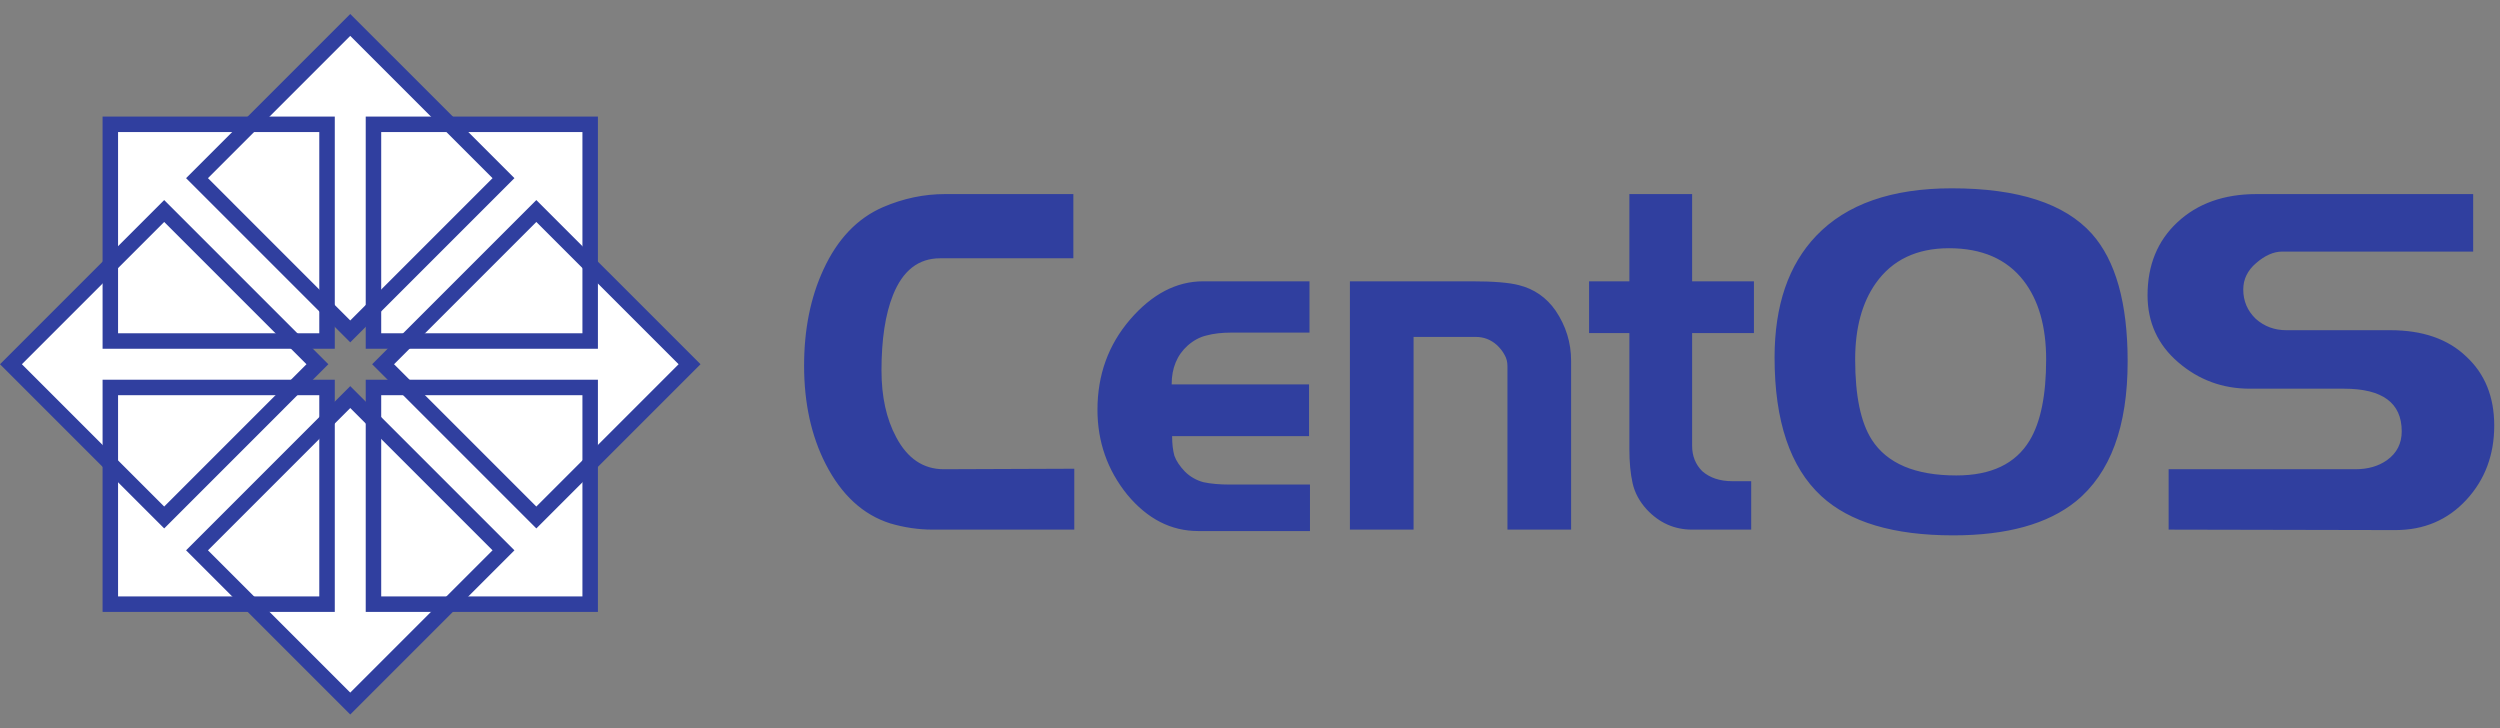 <svg width="151" height="44" viewBox="0 0 151 44" fill="none" xmlns="http://www.w3.org/2000/svg">
<rect x="0" y="0" width="151" height="44" fill="#808080" stroke="none"/>
<path d="M150.652 25.706C150.652 27.481 150.089 28.977 148.964 30.194C147.839 31.41 146.41 32.017 144.677 32.017L130.985 31.989V28.341H142.27C143.027 28.341 143.663 28.157 144.179 27.79C144.769 27.366 145.064 26.787 145.064 26.053C145.064 24.335 143.902 23.477 141.579 23.477H135.881C134.24 23.477 132.801 22.946 131.566 21.884C130.33 20.823 129.712 19.471 129.712 17.831C129.712 16.016 130.312 14.55 131.51 13.43C132.727 12.291 134.323 11.722 136.296 11.722H149.379V15.196H137.845C137.328 15.196 136.803 15.428 136.268 15.891C135.752 16.335 135.493 16.866 135.493 17.483C135.493 18.178 135.742 18.767 136.24 19.25C136.757 19.713 137.374 19.944 138.094 19.944H144.373C146.327 19.944 147.858 20.475 148.964 21.537C150.089 22.579 150.652 23.969 150.652 25.706ZM123.587 21.71C123.587 19.722 123.135 18.14 122.231 16.962C121.217 15.65 119.714 14.993 117.723 14.993C115.768 14.993 114.293 15.698 113.297 17.107C112.467 18.284 112.052 19.819 112.052 21.71C112.052 23.891 112.384 25.503 113.048 26.546C113.97 27.993 115.676 28.717 118.165 28.717C120.268 28.717 121.743 28.012 122.591 26.603C123.255 25.503 123.587 23.872 123.587 21.71ZM128.51 21.826C128.51 25.764 127.469 28.582 125.385 30.28C123.688 31.651 121.217 32.336 117.972 32.336C114.376 32.336 111.72 31.545 110.005 29.962C108.125 28.225 107.184 25.436 107.184 21.595C107.184 18.448 108.023 15.997 109.701 14.241C111.527 12.33 114.256 11.374 117.889 11.374C121.89 11.374 124.712 12.291 126.353 14.125C127.791 15.746 128.51 18.313 128.51 21.826ZM105.938 20.118H102.204V26.922C102.204 27.539 102.407 28.051 102.812 28.456C103.273 28.862 103.882 29.064 104.638 29.064H105.772V31.989H102.204C101.134 31.989 100.221 31.583 99.465 30.773C99.023 30.29 98.737 29.759 98.608 29.18C98.479 28.601 98.414 27.916 98.414 27.125V20.118H95.98V16.991H98.414V11.722H102.204V16.991H105.938V20.118ZM94.895 31.989H91.05V22.116C91.05 21.865 90.995 21.643 90.884 21.45C90.774 21.237 90.617 21.035 90.414 20.842C90.046 20.514 89.621 20.35 89.142 20.35H85.38V31.989H81.535V16.991H88.893C90.202 16.991 91.152 17.068 91.742 17.223C92.664 17.454 93.402 17.966 93.955 18.757C94.582 19.684 94.895 20.697 94.895 21.797V31.989ZM79.122 32.075H72.373C70.731 32.075 69.302 31.342 68.085 29.875C66.886 28.389 66.287 26.68 66.287 24.75C66.287 22.646 66.942 20.832 68.251 19.307C69.579 17.763 71.054 16.991 72.677 16.991H79.094V20.089H74.392C73.802 20.089 73.294 20.147 72.87 20.263C72.465 20.359 72.087 20.562 71.736 20.871C71.091 21.45 70.768 22.232 70.768 23.216H79.067V26.343H70.796C70.796 26.806 70.842 27.202 70.934 27.53C71.045 27.839 71.257 28.157 71.57 28.485C71.884 28.794 72.253 29.006 72.677 29.122C73.119 29.219 73.654 29.267 74.281 29.267H79.122V32.075ZM64.887 31.989H56.34C55.473 31.989 54.615 31.863 53.767 31.612C52.126 31.091 50.826 29.894 49.867 28.022C49 26.324 48.567 24.345 48.567 22.087C48.567 19.906 48.954 17.975 49.729 16.296C50.577 14.443 51.785 13.179 53.352 12.503C54.569 11.982 55.814 11.722 57.086 11.722H64.831V15.601H56.782C55.473 15.601 54.523 16.344 53.933 17.831C53.472 18.989 53.242 20.504 53.242 22.376C53.242 23.959 53.537 25.3 54.127 26.401C54.809 27.694 55.768 28.341 57.003 28.341L64.887 28.311V31.989Z" fill="#303F9F"/>
<path d="M17.822 20.455L19.353 21.977L17.822 23.498H7.05V28.568L0.48 21.977L7.05 15.496V20.455H17.822Z" fill="white"/>
<path d="M22.701 18.667L21.179 20.198L19.657 18.667V7.895H14.587L21.179 1.325L27.659 7.895H22.701V18.667Z" fill="white"/>
<path d="M24.489 23.545L22.958 22.024L24.489 20.502H35.261V15.432L41.831 22.024L35.261 28.504V23.545H24.489Z" fill="white"/>
<path d="M19.61 25.333L21.132 23.803L22.654 25.333V36.106H27.724L21.132 42.675L14.652 36.106H19.61V25.333Z" fill="white"/>
<path d="M6.664 7.509H19.753V20.598H6.664V7.509Z" fill="white"/>
<path d="M6.196 7.041H20.221V21.065H6.196V7.041ZM7.131 20.13H19.285V7.976H7.131V20.13Z" fill="#303F9F"/>
<path d="M22.558 7.509H35.647V20.598H22.558V7.509Z" fill="white"/>
<path d="M22.09 7.041H36.114V21.065H22.09V7.041ZM23.025 20.13H35.179V7.976H23.025V20.13Z" fill="#303F9F"/>
<path d="M22.558 23.402H35.647V36.492H22.558V23.402Z" fill="white"/>
<path d="M22.09 22.935H36.114V36.959H22.09V22.935ZM23.025 36.024H35.179V23.87H23.025V36.024Z" fill="#303F9F"/>
<path d="M6.664 23.402H19.753V36.492H6.664V23.402Z" fill="white"/>
<path d="M6.196 22.935H20.221V36.959H6.196V22.935ZM7.131 36.024H19.285V23.87H7.131V36.024Z" fill="#303F9F"/>
<path d="M9.917 31.917L0 22L9.917 12.084L19.833 22L9.917 31.917ZM1.322 22L9.917 30.595L18.511 22L9.917 13.406L1.322 22Z" fill="#303F9F"/>
<path d="M21.155 20.678L11.239 10.761L21.155 0.845L31.072 10.761L21.155 20.678ZM12.561 10.761L21.155 19.356L29.75 10.761L21.155 2.167L12.561 10.761Z" fill="#303F9F"/>
<path d="M32.394 31.917L22.478 22L32.394 12.084L42.311 22L32.394 31.917ZM23.8 22L32.394 30.595L40.988 22L32.394 13.406L23.8 22Z" fill="#303F9F"/>
<path d="M21.155 43.155L11.239 33.239L21.155 23.322L31.072 33.239L21.155 43.155ZM12.561 33.239L21.155 41.833L29.75 33.239L21.155 24.645L12.561 33.239Z" fill="#303F9F"/>
</svg>
